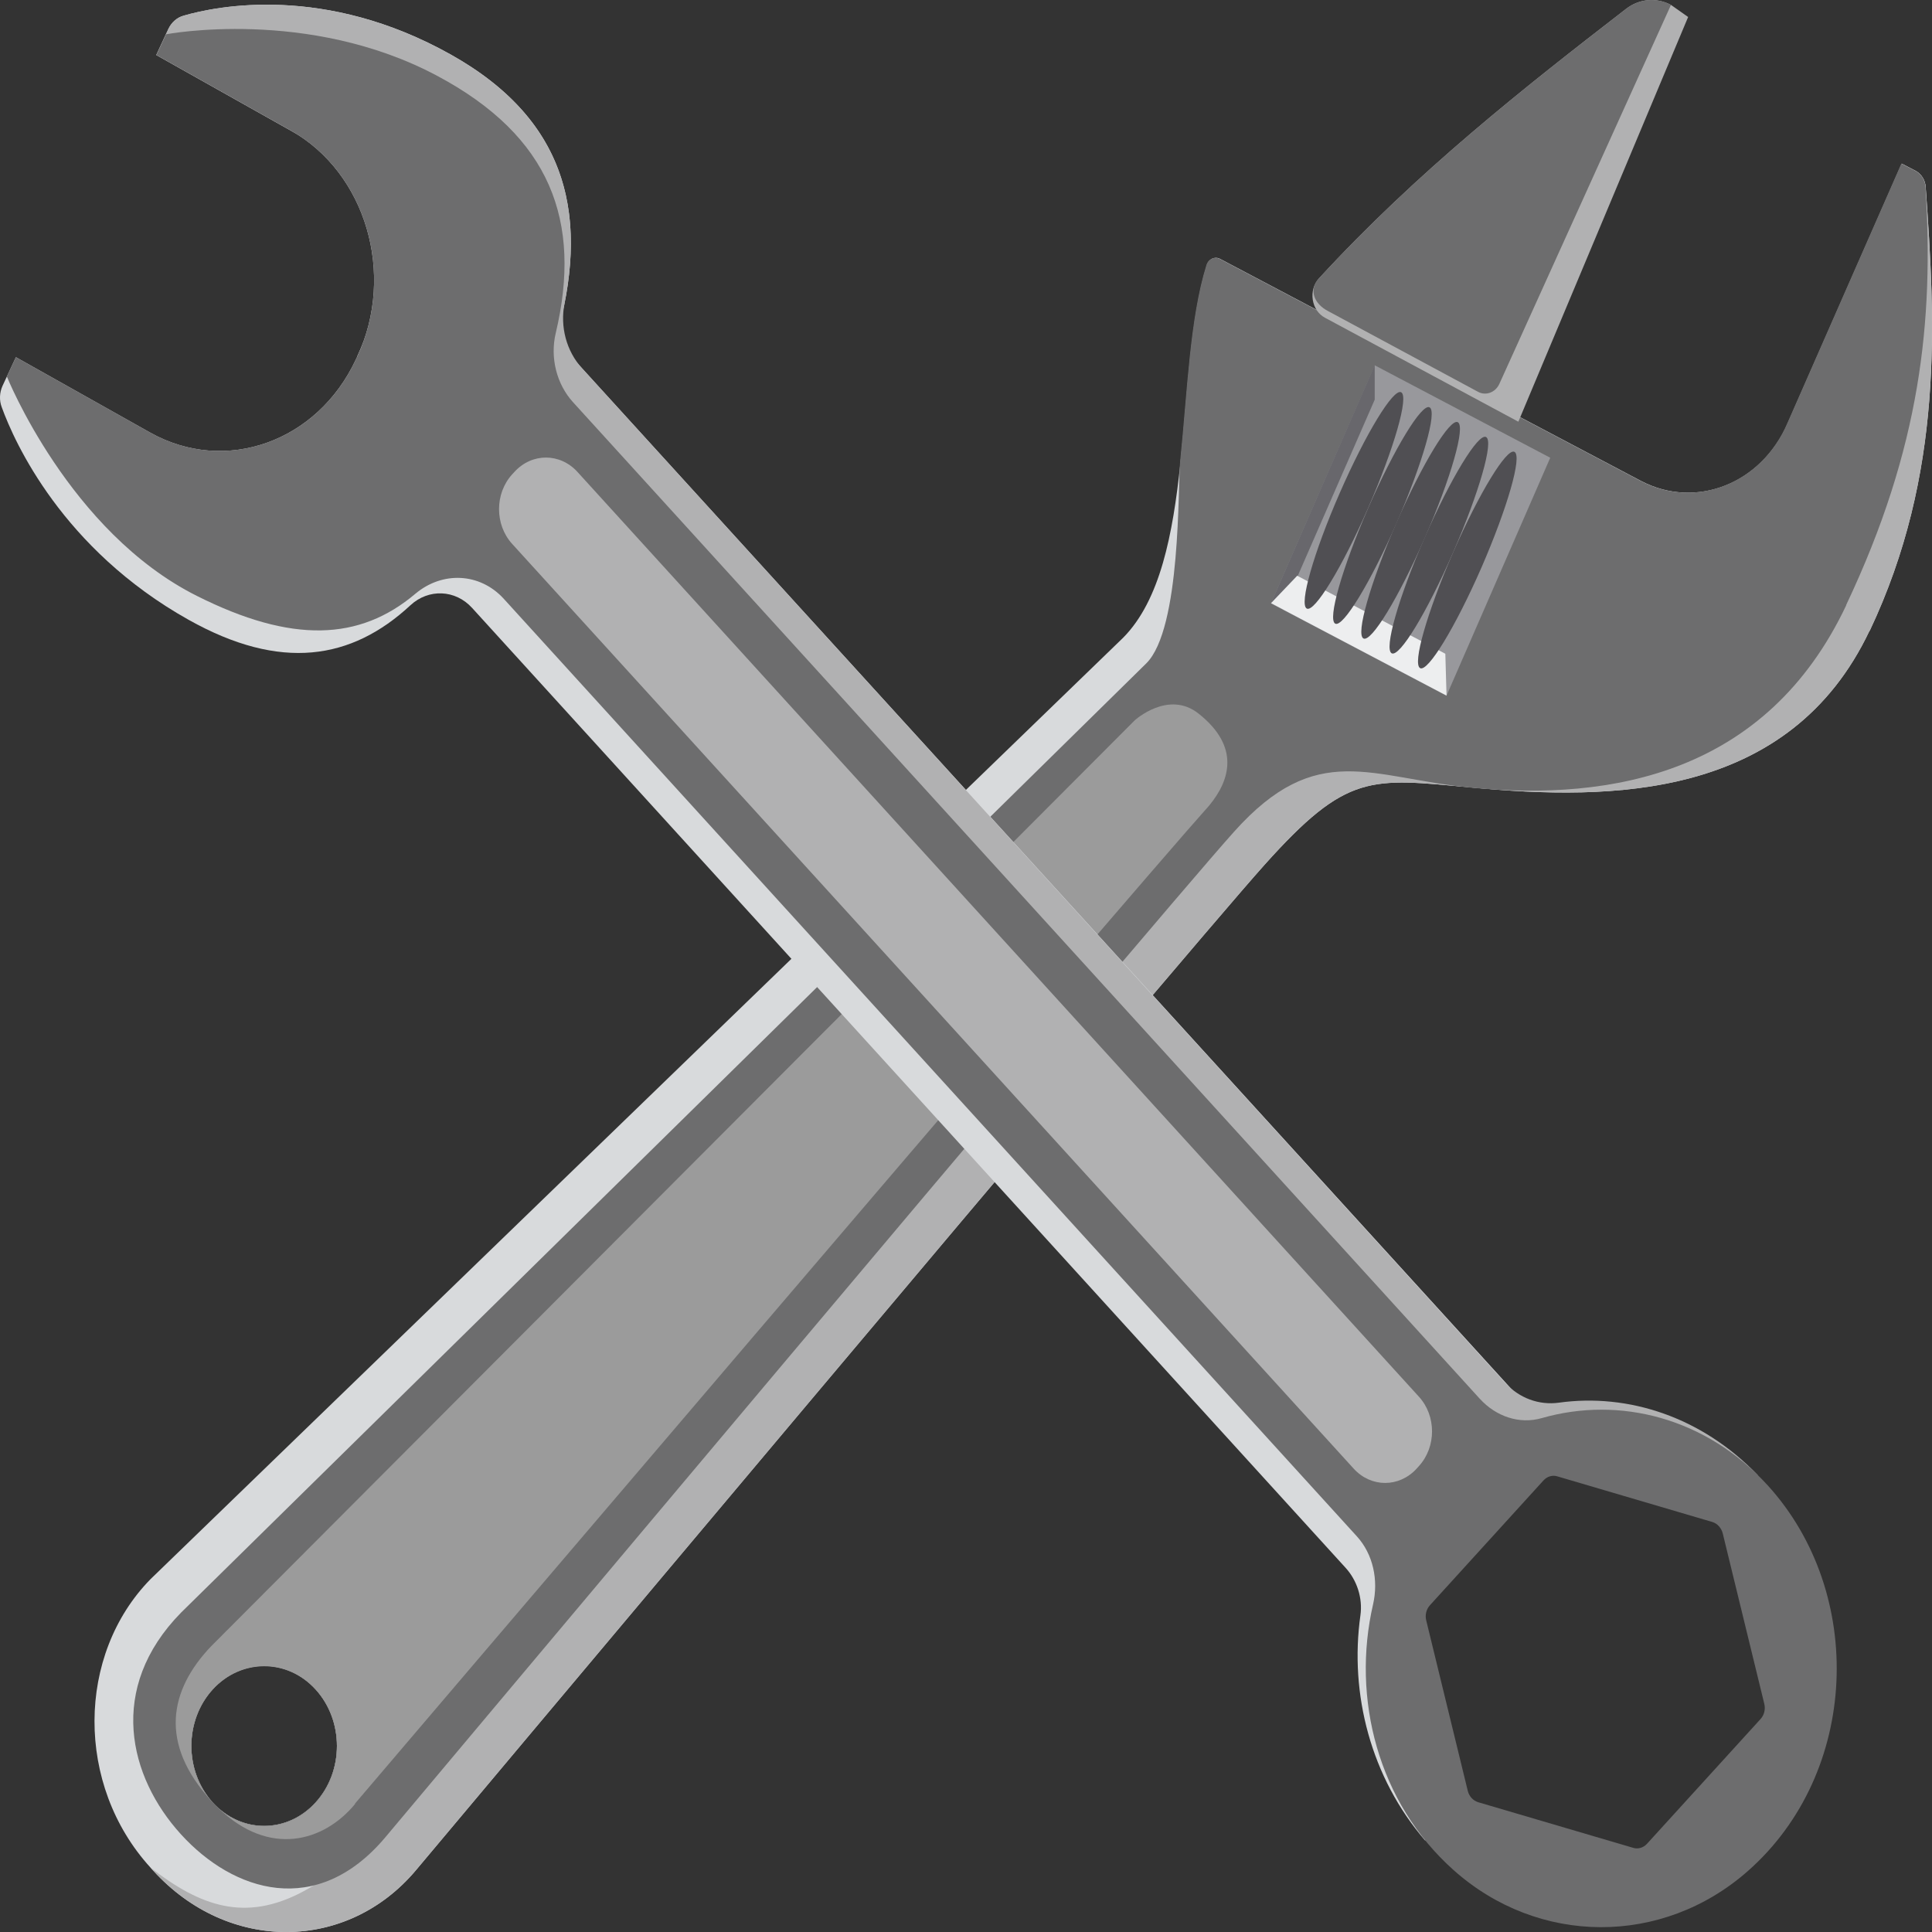 <svg width="40" height="40" viewBox="0 0 40 40" fill="none" xmlns="http://www.w3.org/2000/svg">
<rect x="0" y="0" width="40" height="40" fill="#333333" stroke="none"/>
<g id="Group">
<g id="Group_2">
<path id="Vector" d="M38.708 13.065C40.254 9.798 40.068 6.674 39.869 3.872C39.86 3.728 39.78 3.602 39.661 3.537L39.373 3.388L37.014 8.759C36.476 10.012 35.121 10.552 33.981 9.96L25.264 5.361C25.154 5.301 25.023 5.361 24.985 5.492C24.294 7.717 24.794 11.65 23.252 13.205L3.116 32.695C1.583 34.259 1.557 36.959 3.116 38.667L3.171 38.728C4.73 40.441 7.186 40.408 8.605 38.728C8.605 38.728 24.451 19.834 26.175 17.911C27.895 15.989 28.369 16.11 30.474 16.305C33.359 16.58 37.052 16.552 38.708 13.056V13.065ZM4.403 37.317C3.815 36.67 3.815 35.623 4.403 34.976C4.992 34.329 5.945 34.329 6.534 34.976C7.123 35.623 7.123 36.67 6.534 37.317C5.945 37.965 4.992 37.965 4.403 37.317Z" fill="#D8DADC"/>
<path id="Vector_2" d="M38.708 13.065C40.254 9.798 40.068 6.674 39.869 3.872C39.86 3.728 39.78 3.602 39.661 3.537L39.373 3.388L37.548 9.346L25.654 15.84C25.654 15.84 16.674 25.829 11.053 33.891C6.814 39.971 5.191 40.278 3.116 38.667L3.171 38.728C4.73 40.441 7.186 40.408 8.605 38.728C8.605 38.728 24.451 19.834 26.175 17.911C27.895 15.989 28.369 16.11 30.474 16.305C33.359 16.58 37.052 16.552 38.708 13.056V13.065Z" fill="#B1B1B2"/>
<path id="Vector_3" d="M38.221 12.53C39.767 9.267 40.038 6.646 39.865 3.872C39.856 3.728 39.776 3.597 39.653 3.537L39.365 3.388L37.006 8.759C36.468 10.012 35.112 10.552 33.973 9.96L25.256 5.361C25.146 5.306 25.014 5.361 24.976 5.492C24.633 6.59 24.582 8.108 24.434 9.546C24.383 10.053 24.459 13.019 23.731 13.736L3.747 33.389C2.214 34.953 2.663 36.787 3.747 37.978C4.831 39.17 6.56 39.724 7.978 38.039C7.978 38.039 23.824 19.145 25.548 17.222C27.268 15.3 28.373 16.11 30.478 16.31C33.363 16.584 36.574 16.021 38.225 12.53H38.221ZM4.404 37.317C3.815 36.67 3.815 35.623 4.404 34.976C4.992 34.329 5.945 34.329 6.534 34.976C7.123 35.623 7.123 36.67 6.534 37.317C5.945 37.964 4.992 37.964 4.404 37.317Z" fill="#6D6D6E"/>
<path id="Vector_4" d="M7.347 37.345C7.347 37.345 23.32 18.59 25.04 16.672C25.459 16.16 25.684 15.466 24.82 14.778C24.193 14.275 23.494 14.913 23.494 14.913L4.374 34.081C3.501 34.994 3.29 36.097 4.374 37.284C4.378 37.289 4.387 37.293 4.391 37.303C3.815 36.656 3.819 35.618 4.404 34.98C4.988 34.342 5.945 34.333 6.534 34.98C7.123 35.627 7.123 36.674 6.534 37.321C5.983 37.926 5.115 37.964 4.526 37.438C5.568 38.448 6.699 38.141 7.352 37.349L7.347 37.345Z" fill="#9B9B9B"/>
<path id="Vector_5" d="M27.31 5.761C29.331 3.564 31.55 1.819 33.664 0.185C33.939 -0.029 34.295 -0.057 34.595 0.101L34.951 0.352L31.436 8.731L27.437 6.581C27.149 6.432 27.081 6.008 27.31 5.761Z" fill="#B1B1B2"/>
<path id="Vector_6" d="M27.31 5.761C29.331 3.564 31.55 1.819 33.664 0.185C33.939 -0.029 34.295 -0.057 34.596 0.101L31.042 7.949C30.961 8.126 30.762 8.2 30.601 8.112L27.497 6.441C27.209 6.292 27.086 6.003 27.31 5.757V5.761Z" fill="#6D6D6E"/>
<path id="Vector_7" d="M28.464 7.564L26.315 12.493L29.948 14.405L32.096 9.477L28.464 7.564Z" fill="#98989C"/>
<path id="Vector_8" d="M26.565 12.618L26.315 12.488L28.462 7.558V8.275L26.565 12.618Z" fill="#68676C"/>
<path id="Vector_9" d="M29.949 14.401L26.315 12.488L26.857 11.92L29.924 13.535L29.949 14.401Z" fill="#EDEEEF"/>
<g id="Group_3">
<path id="Vector_10" d="M29.009 8.121C28.848 8.038 28.28 8.969 27.738 10.207C27.196 11.445 26.891 12.516 27.056 12.6C27.217 12.683 27.785 11.752 28.327 10.514C28.865 9.276 29.174 8.205 29.009 8.121Z" fill="#504F53"/>
<path id="Vector_11" d="M29.597 8.433C29.436 8.35 28.869 9.281 28.327 10.519C27.789 11.757 27.48 12.828 27.645 12.912C27.806 12.995 28.373 12.064 28.916 10.826C29.453 9.588 29.763 8.517 29.597 8.433Z" fill="#504F53"/>
<path id="Vector_12" d="M30.182 8.741C30.021 8.657 29.453 9.588 28.911 10.826C28.373 12.064 28.064 13.135 28.229 13.219C28.394 13.302 28.958 12.371 29.5 11.133C30.042 9.895 30.347 8.824 30.182 8.741Z" fill="#504F53"/>
<path id="Vector_13" d="M30.767 9.048C30.605 8.964 30.038 9.895 29.496 11.133C28.954 12.371 28.649 13.442 28.814 13.526C28.979 13.61 29.542 12.679 30.084 11.44C30.622 10.202 30.932 9.132 30.767 9.048Z" fill="#504F53"/>
<path id="Vector_14" d="M31.355 9.355C31.194 9.271 30.627 10.202 30.084 11.44C29.547 12.678 29.237 13.749 29.403 13.833C29.564 13.917 30.131 12.986 30.673 11.748C31.211 10.509 31.52 9.439 31.355 9.355Z" fill="#504F53"/>
</g>
</g>
<g id="Group_4">
<path id="Vector_15" d="M9.342 1.134C6.733 -0.332 4.488 0.124 3.802 0.325C3.666 0.362 3.552 0.464 3.489 0.599L3.239 1.139L6.022 2.703C7.576 3.578 8.194 5.673 7.398 7.381L7.368 7.442C6.572 9.15 4.666 9.83 3.107 8.955L0.329 7.395L0.053 7.987C-0.01 8.126 -0.019 8.289 0.037 8.433C0.299 9.155 1.29 11.366 3.904 12.832C5.814 13.903 7.28 13.661 8.499 12.53C8.872 12.185 9.427 12.204 9.774 12.586L27.861 32.462C28.094 32.718 28.216 33.086 28.166 33.444C27.937 35.069 28.382 36.805 29.508 38.108L30.377 37.154L30.334 37.14L29.318 33.17L30.372 32.011L30.038 31.643L31.978 29.511L11.507 7.028C12.218 4.547 11.803 2.517 9.342 1.134Z" fill="#D8DADC"/>
<path id="Vector_16" d="M31.16 28.626L12.049 7.623C11.727 7.27 11.591 6.762 11.689 6.278C12.112 4.137 11.549 2.377 9.338 1.134C6.729 -0.332 4.484 0.124 3.798 0.325C3.662 0.362 3.548 0.464 3.484 0.599L3.234 1.139L6.466 2.955C8.021 3.83 8.19 5.673 7.394 7.381L10.579 9.132L29.788 30.242C29.741 30.284 29.695 30.321 29.652 30.367L30.758 31.582L31.897 30.33L35.51 31.447L35.523 31.494L36.391 30.54C35.239 29.339 33.714 28.841 32.274 29.041C31.863 29.097 31.453 28.948 31.16 28.626Z" fill="#B1B1B2"/>
<path id="Vector_17" d="M30.643 28.966L11.863 8.326C11.524 7.953 11.384 7.404 11.507 6.892C12.053 4.583 11.401 2.819 9.046 1.567C6.377 0.147 3.438 0.71 3.438 0.71L3.239 1.139L6.021 2.703C7.576 3.578 8.194 5.672 7.398 7.381L7.368 7.441C6.572 9.15 4.666 9.829 3.107 8.954L0.329 7.395L0.142 7.795C0.142 7.795 1.43 11.012 4.077 12.338C6.043 13.325 7.445 13.269 8.601 12.292C9.156 11.826 9.931 11.854 10.427 12.394L28.094 31.81C28.428 32.178 28.543 32.713 28.428 33.216C27.979 35.157 28.53 37.321 30.089 38.713C31.846 40.286 34.417 40.296 36.184 38.741C38.496 36.707 38.632 32.988 36.599 30.753C35.328 29.357 33.536 28.896 31.918 29.361C31.461 29.492 30.974 29.329 30.639 28.961L30.643 28.966ZM36.451 35.59L34.1 38.173C34.023 38.257 33.913 38.289 33.812 38.257L30.601 37.312C30.5 37.279 30.419 37.196 30.389 37.079L29.529 33.551C29.5 33.439 29.529 33.318 29.606 33.234L31.956 30.651C32.033 30.567 32.143 30.534 32.245 30.567L35.455 31.512C35.557 31.544 35.637 31.633 35.667 31.745L36.527 35.273C36.556 35.385 36.527 35.506 36.451 35.59Z" fill="#6D6D6E"/>
<path id="Vector_18" d="M10.65 9.771L10.602 9.823C10.242 10.22 10.242 10.862 10.602 11.259L28.025 30.405C28.385 30.802 28.97 30.802 29.331 30.405L29.378 30.353C29.739 29.956 29.739 29.314 29.378 28.918L11.956 9.771C11.595 9.374 11.011 9.374 10.65 9.771Z" fill="#B1B1B2"/>
</g>
</g>
</svg>
